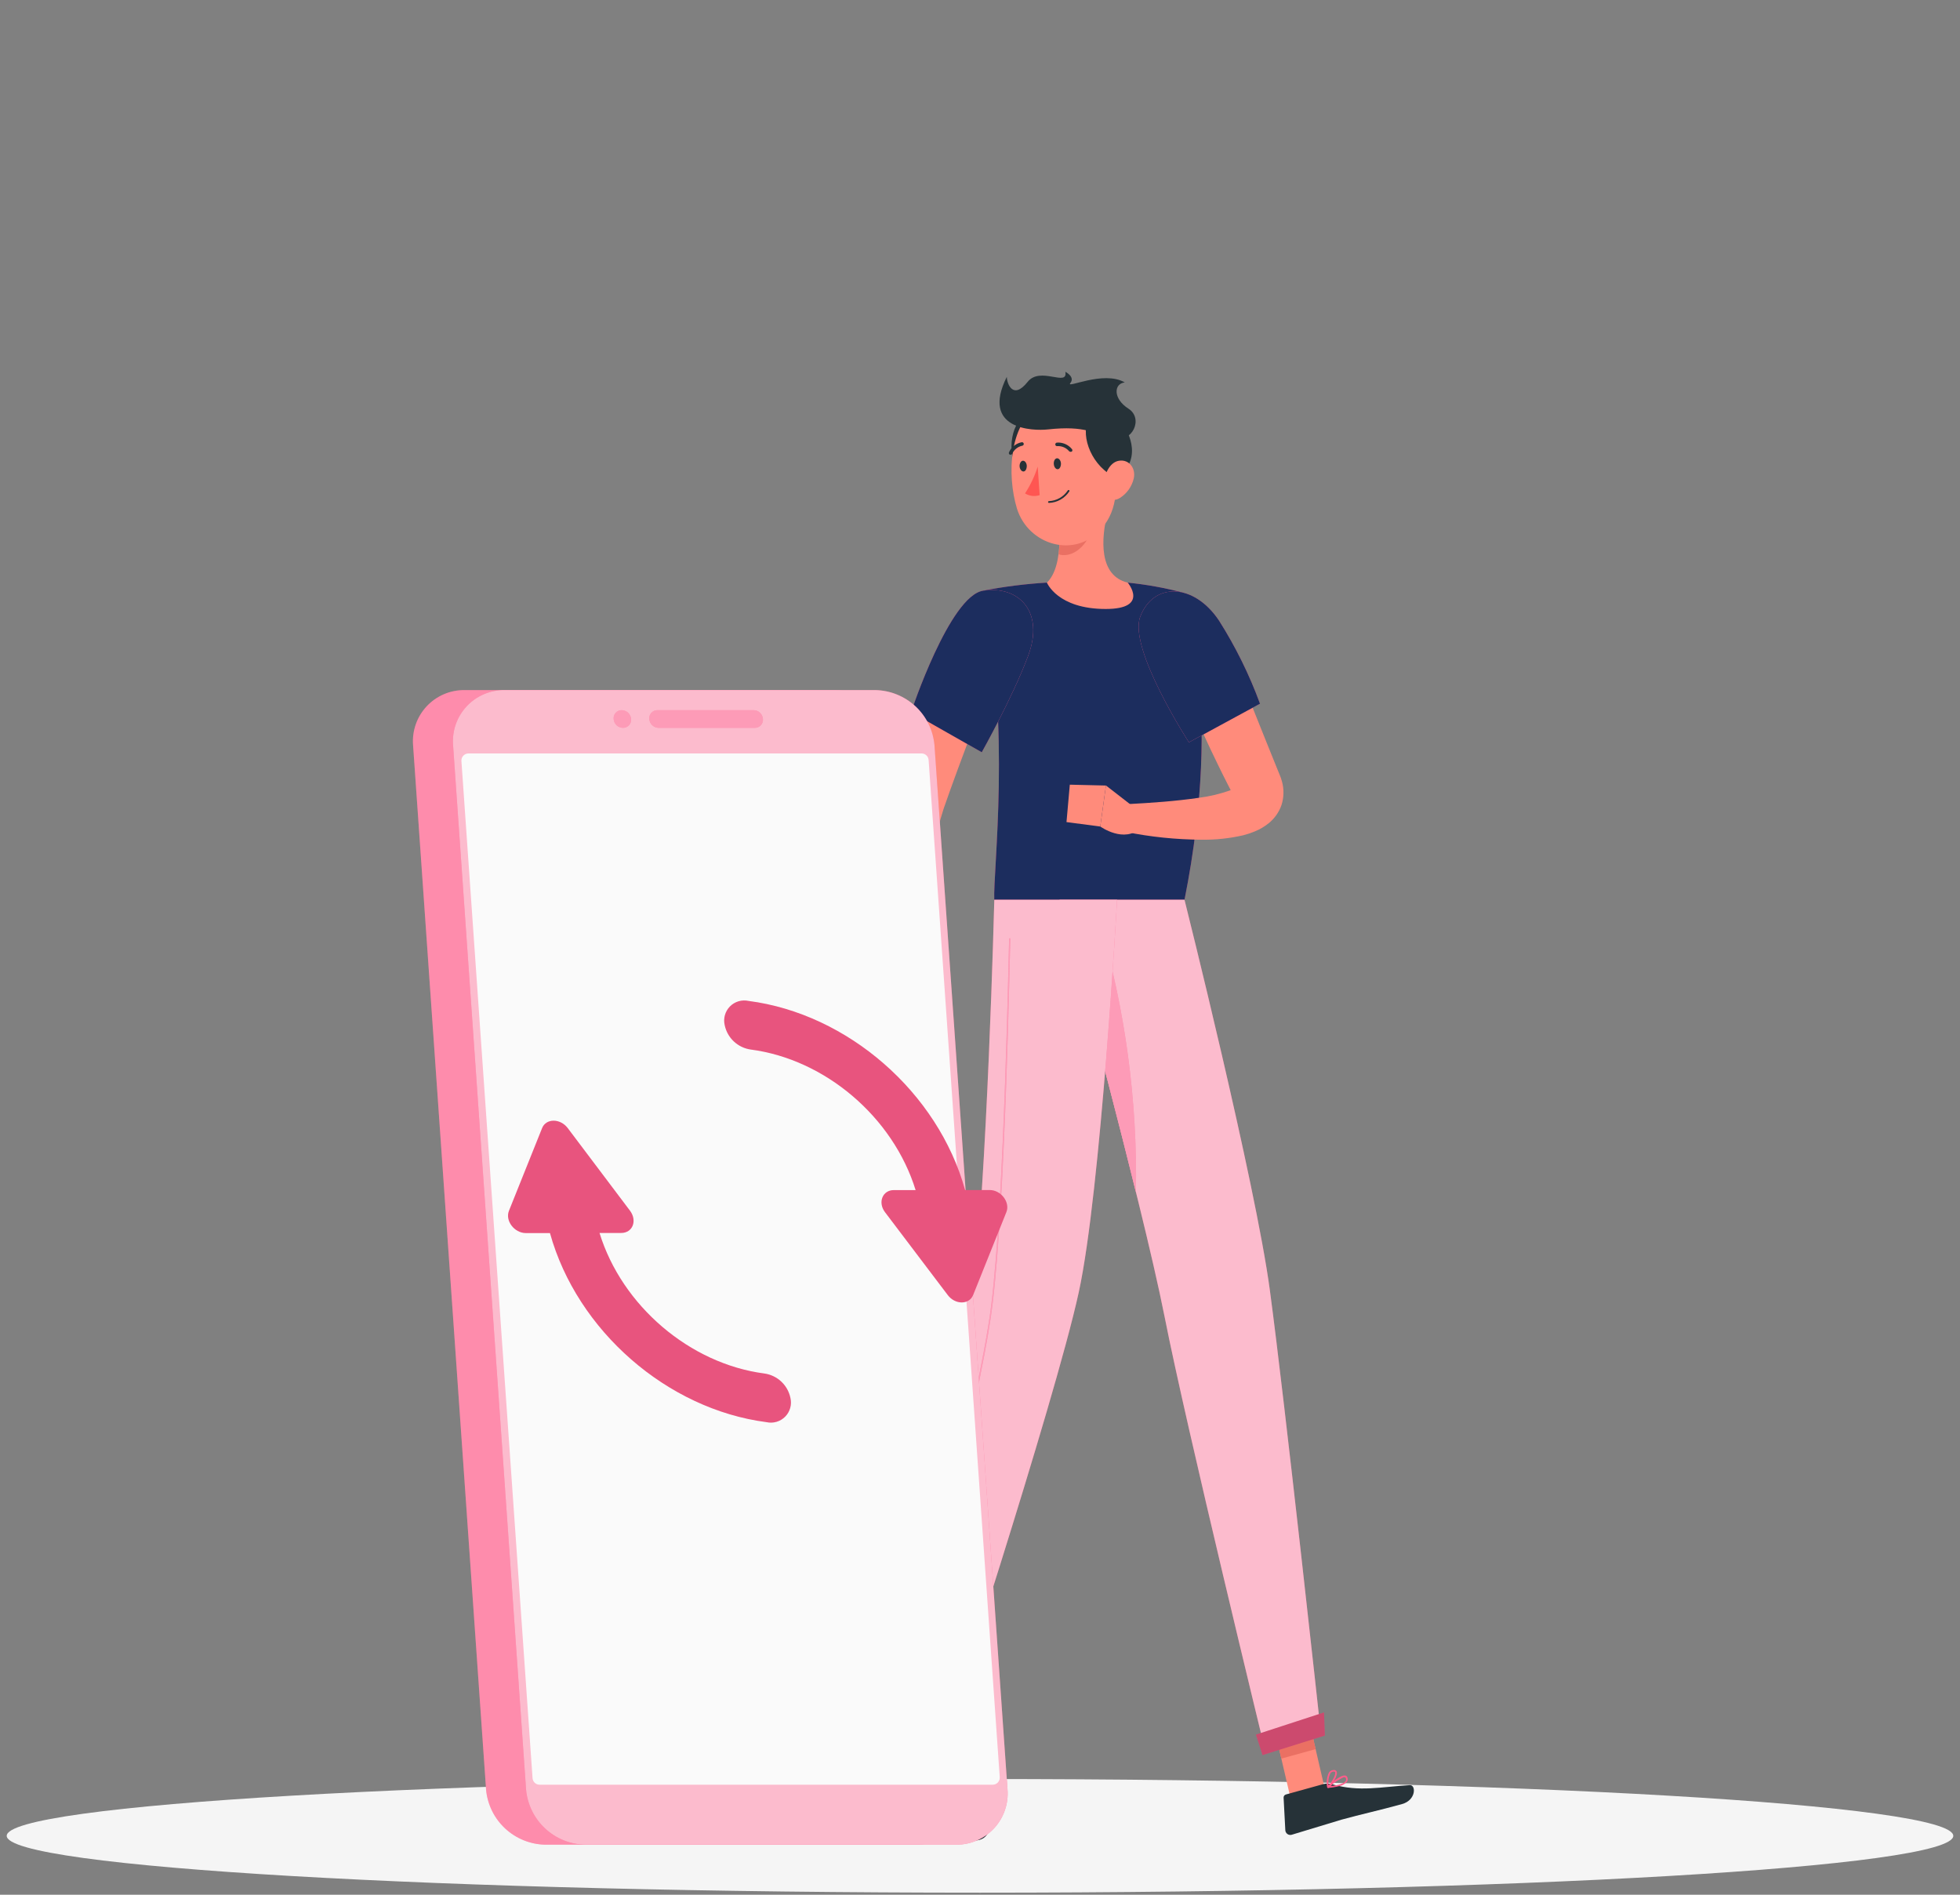 <svg width="270" height="261" viewBox="0 0 270 261" fill="none" xmlns="http://www.w3.org/2000/svg">
<rect x="0" y="0" width="270" height="261" fill="#808080" stroke="none"/>
<path d="M135 260.716C209.048 260.716 269.075 257.212 269.075 252.888C269.075 248.565 209.048 245.061 135 245.061C60.952 245.061 0.925 248.565 0.925 252.888C0.925 257.212 60.952 260.716 135 260.716Z" fill="#F5F5F5"/>
<path d="M177.756 247.607L182.472 246.3L179.913 235.236L175.19 236.549L177.756 247.607Z" fill="#FF8B7B"/>
<path d="M121.357 247.454L126.197 248.215L128.334 237.172H123.438L121.357 247.454Z" fill="#FF8B7B"/>
<path d="M126.626 247.71L121.191 246.853C121.095 246.837 120.997 246.854 120.912 246.902C120.828 246.95 120.763 247.025 120.727 247.116L119.095 251.265C119.05 251.365 119.029 251.475 119.034 251.585C119.04 251.696 119.072 251.803 119.127 251.899C119.183 251.994 119.26 252.075 119.353 252.134C119.446 252.193 119.552 252.23 119.662 252.24C121.564 252.502 122.505 252.537 124.897 252.931C126.37 253.166 127.774 253.526 134.267 253.526C136.279 253.526 136.59 251.5 135.754 251.313C131.978 250.49 128.389 249.404 127.366 248.146C127.181 247.915 126.918 247.76 126.626 247.71Z" fill="#263238"/>
<path d="M182.292 245.76L177.133 247.192C177.04 247.219 176.959 247.277 176.903 247.356C176.846 247.435 176.818 247.53 176.822 247.627L177.057 252.081C177.058 252.189 177.085 252.296 177.135 252.392C177.185 252.489 177.257 252.572 177.345 252.635C177.434 252.698 177.535 252.74 177.643 252.757C177.75 252.773 177.86 252.764 177.963 252.731C179.816 252.184 182.472 251.348 184.809 250.656C187.54 249.902 189.94 249.398 193.148 248.506C195.085 247.966 195.078 245.864 194.22 245.905C190.299 246.127 187.264 246.874 183.53 245.788C183.127 245.665 182.699 245.656 182.292 245.76Z" fill="#263238"/>
<path d="M179.913 235.243L181.234 240.941L176.511 242.247L175.19 236.549L179.913 235.243Z" fill="#EA7063"/>
<path d="M123.438 237.172H128.334L127.2 243.022H122.249L123.438 237.172Z" fill="#EA7063"/>
<path d="M162.881 81.612C162.881 81.612 168.662 96.403 163.172 123.945H136.964C136.784 119.921 139.315 100.31 135.436 81.363C138.331 80.802 141.26 80.432 144.204 80.256C147.912 80.038 151.629 80.038 155.337 80.256C157.883 80.511 160.406 80.964 162.881 81.612Z" fill="#FF5C8A"/>
<path d="M162.881 81.612C162.881 81.612 168.662 96.403 163.172 123.945H136.964C136.784 119.921 139.315 100.31 135.436 81.363C138.331 80.802 141.26 80.432 144.204 80.256C147.912 80.038 151.629 80.038 155.337 80.256C157.883 80.511 160.406 80.964 162.881 81.612Z" fill="#1C2D5E"/>
<path d="M176.608 107.681C176.504 107.293 176.37 106.914 176.207 106.547L175.971 105.973L175.508 104.825L174.575 102.516L172.694 97.827C171.435 94.716 170.135 91.604 168.787 88.547L161.644 91.535C162.902 94.688 164.244 97.758 165.668 100.87C166.36 102.412 167.099 103.94 167.846 105.475C168.22 106.243 168.593 107.011 168.987 107.771L169.534 108.843L169.381 108.898C168.001 109.382 166.573 109.718 165.122 109.901C162.003 110.357 158.656 110.593 155.392 110.765L155.053 114.589C158.506 115.291 162.02 115.652 165.544 115.668C167.465 115.695 169.383 115.491 171.255 115.06C171.814 114.918 172.362 114.736 172.894 114.513C173.565 114.233 174.193 113.861 174.761 113.407C175.581 112.748 176.197 111.871 176.538 110.876C176.868 109.84 176.892 108.731 176.608 107.681Z" fill="#FF8B7B"/>
<path d="M157.066 84.966C155.42 89.35 163.78 102.253 163.78 102.253L173.572 96.935C172.101 92.923 170.204 89.079 167.915 85.47C164.451 80.305 158.878 80.153 157.066 84.966Z" fill="#FF5C8A"/>
<path d="M157.066 84.966C155.42 89.35 163.78 102.253 163.78 102.253L173.572 96.935C172.101 92.923 170.204 89.079 167.915 85.47C164.451 80.305 158.878 80.153 157.066 84.966Z" fill="#1C2D5E"/>
<path d="M147.371 108.089L146.915 113.241L151.568 113.856L152.35 108.207L147.371 108.089Z" fill="#FF8B7B"/>
<path d="M156.042 111.063L152.35 108.2L151.568 113.85C151.568 113.85 154.881 116.242 157.163 114.009L156.042 111.063Z" fill="#FF8B7B"/>
<path d="M145.317 67.713C146.009 71.301 146.7 77.864 144.218 80.256C144.218 80.256 145.656 83.887 152.315 83.887C158.4 83.887 155.351 80.256 155.351 80.256C151.354 79.302 151.651 74.24 152.585 70.534L145.317 67.713Z" fill="#FF8B7B"/>
<path d="M145.953 72.712L148.353 70.969C148.484 71.336 150.531 72.712 150.22 73.445C149.176 75.921 147.24 76.799 145.836 76.363C145.987 75.152 146.027 73.93 145.953 72.712Z" fill="#EA7063"/>
<path d="M144.999 60.196L140.892 57.43C138.955 59.083 138.617 63.529 141.078 66.323C146.002 65.403 144.999 60.196 144.999 60.196Z" fill="#263238"/>
<path d="M153.823 61.869C153.823 67.007 154.127 70.015 151.748 72.816C148.125 77.027 141.652 75.105 140.089 70.05C138.706 65.52 138.872 57.879 143.747 55.528C144.819 55.008 146.005 54.769 147.195 54.834C148.384 54.899 149.538 55.267 150.546 55.901C151.554 56.536 152.384 57.417 152.957 58.461C153.531 59.505 153.828 60.678 153.823 61.869Z" fill="#FF8B7B"/>
<path d="M154.805 58.654L149.902 57.866C148.844 60.175 150.42 64.352 153.83 65.846C157.916 62.948 154.805 58.654 154.805 58.654Z" fill="#263238"/>
<path d="M144.356 59.152C142.247 59.38 135.069 59.186 138.693 51.905C138.693 52.783 139.516 55.176 141.569 52.596C143.298 50.418 147.143 53.35 146.756 51.213C146.756 51.213 148.139 51.905 147.447 52.762C146.756 53.62 151.99 50.971 154.943 52.679C153.442 52.831 153.276 54.906 155.462 56.303C157.536 57.63 156.035 61.046 153.387 60.403C150.739 59.76 149.611 58.578 144.356 59.152Z" fill="#263238"/>
<path d="M156.181 65.901C155.926 67.004 155.252 67.964 154.3 68.577C153.041 69.379 152.011 68.349 152.032 66.924C152.032 65.645 152.723 63.688 154.148 63.467C155.572 63.245 156.485 64.546 156.181 65.901Z" fill="#FF8B7B"/>
<path d="M163.172 123.945C163.172 123.945 172.95 162.898 174.927 177.71C177.002 193.109 181.96 238.769 181.96 238.769L174.305 241.224C174.305 241.224 163.372 196.373 160.433 181.402C157.204 165.076 145.953 123.945 145.953 123.945H163.172Z" fill="#FF5C8A"/>
<path opacity="0.6" d="M163.172 123.945C163.172 123.945 172.95 162.898 174.927 177.71C177.002 193.109 181.96 238.769 181.96 238.769L174.305 241.224C174.305 241.224 163.372 196.373 160.433 181.402C157.204 165.076 145.953 123.945 145.953 123.945H163.172Z" fill="#FAFAFA"/>
<path d="M173.918 241.763L182.506 239.073L182.389 235.886L173.012 238.942L173.918 241.763Z" fill="#FF5C8A"/>
<path opacity="0.2" d="M173.918 241.763L182.506 239.073L182.389 235.886L173.012 238.942L173.918 241.763Z" fill="black"/>
<path d="M151.416 126.822L149.134 135.742C151.25 143.708 154.085 154.51 156.478 164.225C156.705 151.573 154.998 138.959 151.416 126.822Z" fill="#FF5C8A"/>
<path opacity="0.4" d="M151.416 126.822L149.134 135.742C151.25 143.708 154.085 154.51 156.478 164.225C156.705 151.573 154.998 138.959 151.416 126.822Z" fill="#FAFAFA"/>
<path d="M153.885 123.945C153.885 123.945 151.658 163.976 148.609 177.993C145.262 193.351 129.357 241.888 129.357 241.888H120.368C120.368 241.888 132.006 194.589 133.907 179.39C135.982 162.891 136.971 123.945 136.971 123.945H153.885Z" fill="#FF5C8A"/>
<path opacity="0.6" d="M153.885 123.945C153.885 123.945 151.658 163.976 148.609 177.993C145.262 193.351 129.357 241.888 129.357 241.888H120.368C120.368 241.888 132.006 194.589 133.907 179.39C135.982 162.891 136.971 123.945 136.971 123.945H153.885Z" fill="#FAFAFA"/>
<path d="M119.718 242.026H130L130.941 239.267H119.718V242.026Z" fill="#FF5C8A"/>
<path opacity="0.2" d="M119.718 242.026H130L130.941 239.267H119.718V242.026Z" fill="black"/>
<path d="M123.991 236.591C123.98 236.589 123.97 236.585 123.96 236.58C123.951 236.574 123.943 236.566 123.936 236.557C123.93 236.548 123.925 236.538 123.923 236.527C123.92 236.516 123.92 236.505 123.922 236.494C123.998 236.038 134.82 193.621 136.528 179.936C138.388 165.117 138.969 129.643 139.011 129.318C139.014 129.297 139.025 129.278 139.041 129.264C139.058 129.25 139.079 129.242 139.101 129.242C139.112 129.243 139.123 129.246 139.134 129.252C139.144 129.257 139.153 129.265 139.16 129.274C139.167 129.283 139.172 129.293 139.175 129.305C139.178 129.316 139.179 129.328 139.177 129.339C139.135 129.664 138.554 165.138 136.694 179.957C134.986 193.614 124.164 236.065 124.088 236.522C124.086 236.533 124.083 236.543 124.077 236.553C124.071 236.562 124.063 236.57 124.054 236.577C124.045 236.583 124.035 236.588 124.024 236.59C124.013 236.593 124.002 236.593 123.991 236.591Z" fill="#FF5C8A"/>
<path opacity="0.4" d="M123.991 236.591C123.98 236.589 123.97 236.585 123.96 236.58C123.951 236.574 123.943 236.566 123.936 236.557C123.93 236.548 123.925 236.538 123.923 236.527C123.92 236.516 123.92 236.505 123.922 236.494C123.998 236.038 134.82 193.621 136.528 179.936C138.388 165.117 138.969 129.643 139.011 129.318C139.014 129.297 139.025 129.278 139.041 129.264C139.058 129.25 139.079 129.242 139.101 129.242C139.112 129.243 139.123 129.246 139.134 129.252C139.144 129.257 139.153 129.265 139.16 129.274C139.167 129.283 139.172 129.293 139.175 129.305C139.178 129.316 139.179 129.328 139.177 129.339C139.135 129.664 138.554 165.138 136.694 179.957C134.986 193.614 124.164 236.065 124.088 236.522C124.086 236.533 124.083 236.543 124.077 236.553C124.071 236.562 124.063 236.57 124.054 236.577C124.045 236.583 124.035 236.588 124.024 236.59C124.013 236.593 124.002 236.593 123.991 236.591Z" fill="#FAFAFA"/>
<path d="M146.154 63.847C146.154 64.262 145.981 64.615 145.711 64.635C145.442 64.656 145.193 64.331 145.165 63.909C145.137 63.487 145.338 63.142 145.608 63.128C145.877 63.114 146.126 63.432 146.154 63.847Z" fill="#263238"/>
<path d="M141.445 64.158C141.445 64.58 141.272 64.933 141.002 64.947C140.733 64.96 140.484 64.642 140.456 64.255C140.428 63.868 140.629 63.487 140.898 63.467C141.168 63.446 141.417 63.743 141.445 64.158Z" fill="#263238"/>
<path d="M142.952 64.269C142.54 65.576 141.951 66.82 141.203 67.968C141.501 68.152 141.835 68.268 142.183 68.309C142.531 68.349 142.883 68.313 143.215 68.203L142.952 64.269Z" fill="#FF5652"/>
<path d="M144.508 69.275C144.476 69.277 144.445 69.267 144.42 69.246C144.396 69.226 144.38 69.197 144.377 69.165C144.375 69.148 144.376 69.131 144.381 69.115C144.386 69.1 144.395 69.085 144.406 69.072C144.417 69.06 144.431 69.05 144.446 69.043C144.461 69.037 144.478 69.033 144.494 69.033C145.013 69.01 145.519 68.864 145.971 68.608C146.422 68.352 146.807 67.993 147.094 67.56C147.11 67.532 147.137 67.512 147.168 67.503C147.198 67.494 147.232 67.497 147.26 67.512C147.275 67.519 147.288 67.529 147.298 67.542C147.309 67.554 147.316 67.569 147.321 67.584C147.325 67.6 147.327 67.616 147.325 67.632C147.322 67.648 147.317 67.664 147.309 67.678C147.004 68.149 146.591 68.54 146.103 68.818C145.616 69.096 145.069 69.253 144.508 69.275Z" fill="#263238"/>
<path d="M147.468 62.236C147.43 62.236 147.392 62.228 147.358 62.212C147.323 62.197 147.292 62.174 147.267 62.146C147.07 61.913 146.821 61.729 146.54 61.609C146.259 61.489 145.954 61.436 145.649 61.455C145.617 61.46 145.584 61.46 145.553 61.452C145.521 61.445 145.491 61.431 145.465 61.411C145.439 61.392 145.418 61.367 145.402 61.339C145.386 61.311 145.376 61.279 145.372 61.247C145.365 61.183 145.382 61.118 145.42 61.067C145.459 61.015 145.516 60.981 145.58 60.97C145.971 60.939 146.363 61.003 146.725 61.156C147.086 61.309 147.405 61.546 147.654 61.849C147.677 61.871 147.696 61.898 147.708 61.928C147.721 61.957 147.727 61.989 147.727 62.022C147.727 62.054 147.721 62.086 147.708 62.115C147.696 62.145 147.677 62.172 147.654 62.194C147.599 62.23 147.533 62.245 147.468 62.236Z" fill="#263238"/>
<path d="M139.218 62.63C139.182 62.637 139.144 62.637 139.107 62.63C139.049 62.6 139.005 62.549 138.984 62.487C138.963 62.425 138.968 62.357 138.997 62.298C139.158 61.944 139.402 61.634 139.707 61.394C140.013 61.153 140.371 60.989 140.753 60.915C140.785 60.911 140.817 60.913 140.848 60.922C140.879 60.93 140.908 60.944 140.934 60.964C140.959 60.983 140.98 61.008 140.996 61.036C141.012 61.063 141.022 61.094 141.026 61.126C141.03 61.158 141.028 61.19 141.02 61.221C141.012 61.252 140.997 61.281 140.978 61.306C140.958 61.332 140.934 61.353 140.906 61.369C140.878 61.385 140.847 61.395 140.816 61.399C140.514 61.464 140.232 61.598 139.992 61.791C139.751 61.985 139.56 62.232 139.432 62.512C139.411 62.55 139.38 62.581 139.342 62.601C139.304 62.622 139.261 62.632 139.218 62.63Z" fill="#263238"/>
<path d="M138.043 89.446C136.715 93.132 135.346 96.832 133.97 100.51C132.594 104.189 131.204 107.889 129.98 111.429C128.901 114.831 128.113 118.711 127.324 122.493C126.536 126.276 125.748 130.197 124.925 134.041L121.101 133.668C121.101 129.657 121.211 125.681 121.516 121.677C121.682 119.686 121.848 117.68 122.117 115.661C122.364 113.581 122.732 111.517 123.217 109.479C123.729 107.439 124.296 105.524 124.89 103.608C125.485 101.693 126.093 99.798 126.73 97.91C128.002 94.135 129.344 90.415 130.789 86.701L138.043 89.446Z" fill="#FF8B7B"/>
<path d="M135.449 81.363C130.816 82.054 125.506 98.09 125.506 98.09L135.242 103.622C135.242 103.622 139.522 96.016 141.638 90.318C143.879 84.336 140.421 80.637 135.449 81.363Z" fill="#FF5C8A"/>
<path d="M135.449 81.363C130.816 82.054 125.506 98.09 125.506 98.09L135.242 103.622C135.242 103.622 139.522 96.016 141.638 90.318C143.879 84.336 140.421 80.637 135.449 81.363Z" fill="#1C2D5E"/>
<path d="M128.092 248.81C128.417 248.886 128.758 248.849 129.06 248.706C129.159 248.647 129.242 248.565 129.302 248.466C129.361 248.367 129.394 248.254 129.399 248.139C129.409 248.073 129.4 248.005 129.375 247.943C129.349 247.881 129.307 247.827 129.254 247.786C128.763 247.427 127.048 248.139 126.854 248.222C126.834 248.232 126.818 248.246 126.806 248.265C126.793 248.283 126.786 248.304 126.785 248.326C126.785 248.349 126.792 248.371 126.804 248.391C126.816 248.41 126.833 248.426 126.854 248.436C127.252 248.606 127.667 248.732 128.092 248.81ZM128.97 247.918C129.022 247.925 129.072 247.944 129.115 247.973C129.115 247.973 129.171 248.028 129.164 248.118C129.163 248.197 129.142 248.275 129.104 248.344C129.065 248.413 129.009 248.471 128.942 248.512C128.364 248.673 127.745 248.607 127.214 248.326C127.768 248.079 128.364 247.941 128.97 247.918Z" fill="#FF5C8A"/>
<path d="M126.882 248.443H126.937C127.483 248.25 128.617 247.344 128.597 246.791C128.594 246.703 128.561 246.619 128.503 246.553C128.445 246.487 128.365 246.444 128.279 246.431C128.194 246.406 128.106 246.4 128.019 246.412C127.932 246.423 127.848 246.454 127.774 246.5C127.138 246.874 126.799 248.25 126.785 248.305C126.782 248.326 126.783 248.347 126.789 248.368C126.795 248.388 126.806 248.407 126.82 248.422L126.882 248.443ZM128.168 246.638H128.216C128.362 246.68 128.369 246.756 128.369 246.784C128.369 247.109 127.636 247.814 127.075 248.111C127.2 247.566 127.484 247.07 127.891 246.687C127.932 246.661 127.977 246.643 128.025 246.635C128.072 246.627 128.121 246.628 128.168 246.638Z" fill="#FF5C8A"/>
<path d="M184.484 246.037C184.897 245.963 185.272 245.75 185.549 245.435C185.607 245.346 185.643 245.244 185.652 245.138C185.662 245.032 185.645 244.925 185.604 244.827C185.585 244.767 185.55 244.714 185.504 244.671C185.458 244.629 185.402 244.599 185.341 244.585C184.65 244.419 183.045 245.912 182.866 246.078C182.852 246.097 182.844 246.12 182.844 246.144C182.844 246.168 182.852 246.191 182.866 246.21C182.873 246.233 182.888 246.253 182.908 246.266C182.928 246.28 182.952 246.287 182.976 246.286C183.485 246.247 183.99 246.164 184.484 246.037ZM185.065 244.827C185.137 244.807 185.214 244.807 185.286 244.827C185.311 244.834 185.333 244.847 185.351 244.865C185.369 244.883 185.383 244.906 185.39 244.93C185.421 244.991 185.437 245.059 185.437 245.127C185.437 245.196 185.421 245.263 185.39 245.325C185.168 245.663 184.401 245.926 183.315 246.016C183.828 245.525 184.419 245.123 185.065 244.827Z" fill="#FF5C8A"/>
<path d="M182.969 246.279H183.018C183.516 245.864 184.359 244.529 184.124 244.018C184.069 243.9 183.938 243.769 183.626 243.824C183.512 243.84 183.402 243.881 183.304 243.943C183.206 244.005 183.123 244.087 183.059 244.184C182.77 244.818 182.688 245.526 182.824 246.21C182.838 246.248 182.865 246.28 182.9 246.3L182.969 246.279ZM183.592 244.045H183.661C183.868 244.011 183.903 244.087 183.917 244.108C184.055 244.419 183.509 245.428 183.025 245.94C182.929 245.389 183.007 244.821 183.246 244.315C183.325 244.187 183.448 244.091 183.592 244.045Z" fill="#FF5C8A"/>
<path d="M125.084 133.488L124.143 137.243L119.953 134.705C119.953 134.705 120.561 130.667 123.756 130.598L125.084 133.488Z" fill="#FF8B7B"/>
<path d="M120.907 139.041L117.795 137.222L119.953 134.733L124.143 137.264L120.907 139.041Z" fill="#FF8B7B"/>
<path d="M75.125 254.106H126.185C127.164 254.115 128.133 253.921 129.033 253.536C129.932 253.15 130.741 252.581 131.409 251.866C132.076 251.15 132.587 250.303 132.909 249.379C133.232 248.455 133.358 247.474 133.28 246.499L123.198 102.667C123.016 100.614 122.081 98.702 120.573 97.298C119.065 95.894 117.091 95.097 115.031 95.06H63.998C63.02 95.049 62.049 95.243 61.15 95.628C60.25 96.013 59.44 96.582 58.772 97.298C58.105 98.014 57.594 98.861 57.272 99.785C56.95 100.71 56.825 101.691 56.904 102.667L66.958 246.499C67.14 248.551 68.075 250.464 69.583 251.868C71.091 253.272 73.065 254.069 75.125 254.106Z" fill="#FF5C8A"/>
<path opacity="0.3" d="M75.125 254.106H126.185C127.164 254.115 128.133 253.921 129.033 253.536C129.932 253.15 130.741 252.581 131.409 251.866C132.076 251.15 132.587 250.303 132.909 249.379C133.232 248.455 133.358 247.474 133.28 246.499L123.198 102.667C123.016 100.614 122.081 98.702 120.573 97.298C119.065 95.894 117.091 95.097 115.031 95.06H63.998C63.02 95.049 62.049 95.243 61.15 95.628C60.25 96.013 59.44 96.582 58.772 97.298C58.105 98.014 57.594 98.861 57.272 99.785C56.95 100.71 56.825 101.691 56.904 102.667L66.958 246.499C67.14 248.551 68.075 250.464 69.583 251.868C71.091 253.272 73.065 254.069 75.125 254.106Z" fill="#FAFAFA"/>
<path d="M80.629 254.106H131.696C132.675 254.115 133.645 253.921 134.544 253.536C135.443 253.15 136.253 252.581 136.92 251.866C137.588 251.15 138.099 250.303 138.421 249.379C138.743 248.455 138.869 247.474 138.791 246.499L128.73 102.667C128.551 100.614 127.618 98.701 126.111 97.297C124.604 95.892 122.63 95.095 120.57 95.06H69.51C68.531 95.049 67.561 95.243 66.661 95.628C65.761 96.013 64.951 96.582 64.284 97.298C63.616 98.014 63.105 98.861 62.783 99.785C62.462 100.71 62.336 101.691 62.415 102.667L72.469 246.499C72.65 248.551 73.584 250.463 75.09 251.867C76.597 253.272 78.57 254.069 80.629 254.106Z" fill="#FF5C8A"/>
<path opacity="0.6" d="M80.629 254.106H131.696C132.675 254.115 133.645 253.921 134.544 253.536C135.443 253.15 136.253 252.581 136.92 251.866C137.588 251.15 138.099 250.303 138.421 249.379C138.743 248.455 138.869 247.474 138.791 246.499L128.73 102.667C128.551 100.614 127.618 98.701 126.111 97.297C124.604 95.892 122.63 95.095 120.57 95.06H69.51C68.531 95.049 67.561 95.243 66.661 95.628C65.761 96.013 64.951 96.582 64.284 97.298C63.616 98.014 63.105 98.861 62.783 99.785C62.462 100.71 62.336 101.691 62.415 102.667L72.469 246.499C72.65 248.551 73.584 250.463 75.09 251.867C76.597 253.272 78.57 254.069 80.629 254.106Z" fill="#FAFAFA"/>
<path d="M74.33 245.842H136.751C136.885 245.842 137.016 245.815 137.139 245.762C137.261 245.709 137.371 245.632 137.462 245.534C137.552 245.437 137.622 245.322 137.667 245.196C137.711 245.071 137.729 244.938 137.719 244.805L127.921 104.693C127.905 104.447 127.796 104.216 127.616 104.048C127.436 103.88 127.199 103.786 126.953 103.787H64.531C64.397 103.787 64.266 103.815 64.143 103.869C64.021 103.923 63.911 104.001 63.82 104.099C63.73 104.197 63.66 104.312 63.616 104.438C63.571 104.564 63.553 104.698 63.563 104.831L73.362 244.936C73.377 245.182 73.486 245.412 73.666 245.581C73.846 245.749 74.083 245.842 74.33 245.842Z" fill="#FAFAFA"/>
<path d="M70.111 166.79L74.682 155.387C75.228 154.038 77.178 154.038 78.202 155.387L86.797 166.79C87.814 168.173 87.136 169.839 85.573 169.839H82.586C85.677 179.88 95.033 187.86 105.302 189.201C106.172 189.324 106.984 189.713 107.625 190.314C108.266 190.916 108.706 191.701 108.884 192.562C108.992 193.018 108.983 193.494 108.857 193.946C108.731 194.397 108.492 194.809 108.163 195.143C107.834 195.477 107.425 195.722 106.976 195.855C106.526 195.987 106.05 196.004 105.592 195.902C91.935 194.132 79.495 183.323 75.761 169.853H72.407C70.844 169.839 69.565 168.145 70.111 166.79Z" fill="#FF5C8A"/>
<path d="M99.832 141.218C99.724 140.762 99.733 140.287 99.859 139.836C99.985 139.385 100.223 138.974 100.551 138.64C100.879 138.306 101.287 138.061 101.736 137.928C102.184 137.795 102.66 137.777 103.117 137.878C116.774 139.648 129.214 150.456 132.948 163.927H136.336C137.899 163.927 139.178 165.621 138.632 166.969L134.061 178.372C133.522 179.755 131.565 179.755 130.542 178.372L121.912 166.976C120.895 165.628 121.573 163.934 123.136 163.934H126.13C123.032 153.893 113.683 145.913 103.407 144.572C102.539 144.448 101.73 144.059 101.09 143.459C100.45 142.859 100.011 142.077 99.832 141.218Z" fill="#FF5C8A"/>
<g opacity="0.3">
<path opacity="0.3" d="M70.111 166.79L74.682 155.387C75.228 154.038 77.178 154.038 78.202 155.387L86.797 166.79C87.814 168.173 87.136 169.839 85.573 169.839H82.586C85.677 179.88 95.033 187.86 105.302 189.201C106.172 189.324 106.984 189.713 107.625 190.314C108.266 190.916 108.706 191.701 108.884 192.562C108.992 193.018 108.983 193.494 108.857 193.946C108.731 194.397 108.492 194.809 108.163 195.143C107.834 195.477 107.425 195.722 106.976 195.855C106.526 195.987 106.05 196.004 105.592 195.902C91.935 194.132 79.495 183.323 75.761 169.853H72.407C70.844 169.839 69.565 168.145 70.111 166.79Z" fill="black"/>
<path opacity="0.3" d="M99.832 141.218C99.724 140.762 99.733 140.287 99.859 139.836C99.985 139.385 100.223 138.974 100.551 138.64C100.88 138.306 101.287 138.061 101.736 137.928C102.184 137.795 102.66 137.778 103.117 137.878C116.774 139.648 129.214 150.456 132.948 163.927H136.336C137.899 163.927 139.179 165.621 138.632 166.969L134.061 178.372C133.522 179.755 131.565 179.755 130.542 178.372L121.912 166.976C120.895 165.628 121.573 163.934 123.136 163.934H126.13C123.032 153.893 113.683 145.913 103.407 144.572C102.539 144.448 101.73 144.06 101.09 143.459C100.45 142.859 100.011 142.077 99.832 141.218Z" fill="black"/>
</g>
<path d="M84.536 99.057C84.56 99.381 84.705 99.685 84.942 99.907C85.179 100.13 85.49 100.256 85.815 100.26C85.97 100.263 86.124 100.233 86.267 100.172C86.409 100.111 86.538 100.021 86.643 99.908C86.749 99.795 86.829 99.66 86.88 99.514C86.93 99.367 86.949 99.212 86.936 99.057C86.915 98.728 86.771 98.419 86.533 98.191C86.294 97.963 85.979 97.833 85.649 97.826C85.492 97.823 85.336 97.854 85.192 97.916C85.047 97.979 84.918 98.071 84.812 98.188C84.707 98.305 84.627 98.443 84.58 98.593C84.532 98.743 84.517 98.901 84.536 99.057Z" fill="#FF5C8A"/>
<path opacity="0.4" d="M84.536 99.057C84.56 99.381 84.705 99.685 84.942 99.907C85.179 100.13 85.49 100.256 85.815 100.26C85.97 100.263 86.124 100.233 86.267 100.172C86.409 100.111 86.538 100.021 86.643 99.908C86.749 99.795 86.829 99.66 86.88 99.514C86.93 99.367 86.949 99.212 86.936 99.057C86.915 98.728 86.771 98.419 86.533 98.191C86.294 97.963 85.979 97.833 85.649 97.826C85.492 97.823 85.336 97.854 85.192 97.916C85.047 97.979 84.918 98.071 84.812 98.188C84.707 98.305 84.627 98.443 84.58 98.593C84.532 98.743 84.517 98.901 84.536 99.057Z" fill="#FAFAFA"/>
<path d="M90.697 100.26H103.988C104.142 100.261 104.295 100.229 104.436 100.168C104.577 100.106 104.704 100.016 104.809 99.903C104.913 99.79 104.993 99.656 105.044 99.511C105.094 99.365 105.114 99.211 105.101 99.057C105.082 98.731 104.942 98.424 104.708 98.196C104.474 97.968 104.163 97.836 103.836 97.826H90.559C90.404 97.825 90.251 97.856 90.109 97.917C89.967 97.978 89.839 98.068 89.734 98.181C89.628 98.294 89.548 98.428 89.497 98.574C89.446 98.72 89.426 98.875 89.439 99.029C89.461 99.353 89.601 99.658 89.833 99.885C90.065 100.112 90.373 100.246 90.697 100.26Z" fill="#FF5C8A"/>
<path opacity="0.4" d="M90.697 100.26H103.988C104.142 100.261 104.295 100.229 104.436 100.168C104.577 100.106 104.704 100.016 104.809 99.903C104.913 99.79 104.993 99.656 105.044 99.511C105.094 99.365 105.114 99.211 105.101 99.057C105.082 98.731 104.942 98.424 104.708 98.196C104.474 97.968 104.163 97.836 103.836 97.826H90.559C90.404 97.825 90.251 97.856 90.109 97.917C89.967 97.978 89.839 98.068 89.734 98.181C89.628 98.294 89.548 98.428 89.497 98.574C89.446 98.72 89.426 98.875 89.439 99.029C89.461 99.353 89.601 99.658 89.833 99.885C90.065 100.112 90.373 100.246 90.697 100.26Z" fill="#FAFAFA"/>
</svg>
